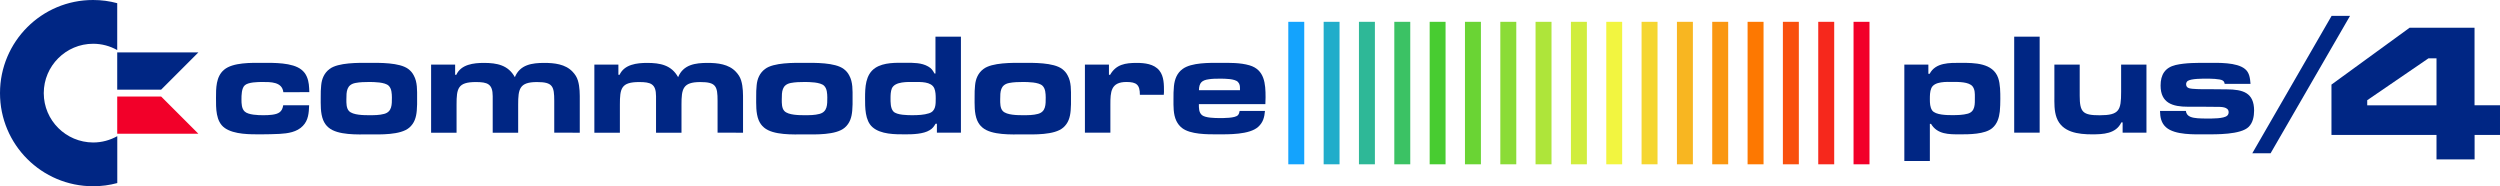 <?xml version="1.0" encoding="utf-8"?>
<!-- Generator: Adobe Illustrator 25.4.1, SVG Export Plug-In . SVG Version: 6.00 Build 0)  -->
<svg version="1.1" id="Layer_1" xmlns="http://www.w3.org/2000/svg" xmlns:xlink="http://www.w3.org/1999/xlink" x="0px" y="0px"
	 viewBox="0 0 3839 286" style="enable-background:new 0 0 3839 286;" xml:space="preserve">
<style type="text/css">
	.st0{fill-rule:evenodd;clip-rule:evenodd;fill:#14A3FD;}
	.st1{fill-rule:evenodd;clip-rule:evenodd;fill:#21ADCA;}
	.st2{fill-rule:evenodd;clip-rule:evenodd;fill:#2EB897;}
	.st3{fill-rule:evenodd;clip-rule:evenodd;fill:#3BC264;}
	.st4{fill-rule:evenodd;clip-rule:evenodd;fill:#48CC31;}
	.st5{fill-rule:evenodd;clip-rule:evenodd;fill:#6AD434;}
	.st6{fill-rule:evenodd;clip-rule:evenodd;fill:#8BDC37;}
	.st7{fill-rule:evenodd;clip-rule:evenodd;fill:#AEE53A;}
	.st8{fill-rule:evenodd;clip-rule:evenodd;fill:#D0ED3D;}
	.st9{fill-rule:evenodd;clip-rule:evenodd;fill:#F2F540;}
	.st10{fill-rule:evenodd;clip-rule:evenodd;fill:#F5D630;}
	.st11{fill-rule:evenodd;clip-rule:evenodd;fill:#F8B621;}
	.st12{fill-rule:evenodd;clip-rule:evenodd;fill:#FA9711;}
	.st13{fill-rule:evenodd;clip-rule:evenodd;fill:#FD7801;}
	.st14{fill-rule:evenodd;clip-rule:evenodd;fill:#F9500E;}
	.st15{fill-rule:evenodd;clip-rule:evenodd;fill:#F6281C;}
	.st16{fill-rule:evenodd;clip-rule:evenodd;fill:#F20029;}
	.st17{fill:#002684;}
	.st18{fill:#F20029;}
	.st19{fill-rule:evenodd;clip-rule:evenodd;fill:#002684;}
	.st20{fill-rule:evenodd;clip-rule:evenodd;fill:#12506F;}
	.st21{fill-rule:evenodd;clip-rule:evenodd;fill:#24795B;}
	.st22{fill-rule:evenodd;clip-rule:evenodd;fill:#36A346;}
	.st23{fill:#FFFFFF;}
	.st24{fill-rule:evenodd;clip-rule:evenodd;fill:#3E3632;}
	.st25{fill:#282422;}
	.st26{fill:url(#SVGID_1_);}
	.st27{fill:url(#SVGID_00000066505253010250728790000001075374733934454429_);}
	.st28{fill:url(#SVGID_00000103246042026376600290000006513689414866521788_);}
	.st29{fill:url(#SVGID_00000003102828955381072890000006935769174399370389_);}
	.st30{fill:url(#SVGID_00000160907202390639673360000008577726661298014095_);}
	.st31{fill:url(#SVGID_00000167377954152902326090000005244577708811143601_);}
	.st32{fill:url(#SVGID_00000008848095987300080360000001765074483850226333_);}
	.st33{fill:url(#SVGID_00000152961757136054460840000010340528136302454974_);}
	.st34{fill:url(#SVGID_00000147905467131927482120000011025373267729925511_);}
	.st35{fill:url(#SVGID_00000134216142820192133670000005060164974885271474_);}
	.st36{fill:url(#SVGID_00000069383783401598693500000015407736058669090479_);}
	.st37{fill:url(#SVGID_00000054227947152384534320000000809721782673127600_);}
	.st38{fill:url(#SVGID_00000164512559523835470050000004592606710398943655_);}
	.st39{fill:url(#SVGID_00000059294991387919304060000011613691754199705791_);}
	.st40{fill:url(#SVGID_00000089562010818982699050000000437018434878093214_);}
	.st41{fill:url(#SVGID_00000077292311021293650350000004121618914453639565_);}
	.st42{fill:url(#SVGID_00000066493203378775570980000016494861469412305847_);}
	.st43{fill:url(#SVGID_00000079452773752998327870000011321559147626276788_);}
	.st44{fill-rule:evenodd;clip-rule:evenodd;fill:#FFFFFF;}
	.st45{fill:url(#SVGID_00000039131155624603184350000018430376892785855626_);}
	.st46{fill:url(#SVGID_00000062190283898002171060000008574701121899722638_);}
	.st47{fill:url(#SVGID_00000023275662691955660710000010602416018820502693_);}
	.st48{fill:url(#SVGID_00000018202220550602242870000012449683456717045162_);}
	.st49{fill:url(#SVGID_00000121968766247700318970000006033856203981520548_);}
	.st50{fill:url(#SVGID_00000049190813498127951410000008574438734715078051_);}
	.st51{fill:url(#SVGID_00000044162619183034572230000000262026686247438014_);}
	.st52{fill:url(#SVGID_00000163762549435963289130000002826325829730899873_);}
	.st53{fill:url(#SVGID_00000168101506388376178160000015036152562777062829_);}
	.st54{fill:url(#SVGID_00000129189286605367801870000002518705726416183197_);}
	.st55{fill:url(#SVGID_00000136373537575171343170000011004790326628896686_);}
	.st56{fill:url(#SVGID_00000146499967732966699550000013448095905850275973_);}
	.st57{fill:url(#SVGID_00000090987693309771925260000003682361602687518119_);}
	.st58{fill:url(#SVGID_00000147916822180281660430000003986342149475477951_);}
	.st59{fill:url(#SVGID_00000129915277995168849600000009138457767491374229_);}
	.st60{fill:url(#SVGID_00000075136608576821540100000016338125608590346154_);}
	.st61{fill:url(#SVGID_00000141447715837237407700000009527923711625682585_);}
	.st62{fill:url(#SVGID_00000046320279022504917880000018319253833658224525_);}
</style>
<g>
	<g>
		<g>
			<g>
				<g id="polygon15_00000117653183369094474410000012456127544995202697_">
					<polygon class="st0" points="2002.8,33.5 2002.8,33.5 2002.8,252.3 1978.3,252.3 1978.3,33.5 					"/>
				</g>
				<g>
					<polygon class="st1" points="2057,33.5 2057,33.5 2057,252.3 2032.6,252.3 2032.6,33.5 					"/>
				</g>
				<g>
					<polygon class="st2" points="2111.3,33.5 2111.3,33.5 2111.3,252.3 2086.8,252.3 2086.8,33.5 					"/>
				</g>
				<g>
					<polygon class="st3" points="2165.6,33.5 2165.6,33.5 2165.6,252.3 2141.1,252.3 2141.1,33.5 					"/>
				</g>
			</g>
			<g>
				<g>
					<polygon class="st4" points="2219.8,33.5 2219.8,33.5 2219.8,252.3 2195.4,252.3 2195.4,33.5 					"/>
				</g>
				<g>
					<polygon class="st5" points="2274.1,33.5 2274.1,33.5 2274.1,252.3 2249.6,252.3 2249.6,33.5 					"/>
				</g>
				<g>
					<polygon class="st6" points="2328.4,33.5 2328.4,33.5 2328.4,252.3 2303.9,252.3 2303.9,33.5 					"/>
				</g>
				<g>
					<polygon class="st7" points="2382.5,33.5 2382.5,33.5 2382.5,252.3 2358,252.3 2358,33.5 					"/>
				</g>
				<g>
					<polygon class="st8" points="2436.8,33.5 2436.8,33.5 2436.8,252.3 2412.3,252.3 2412.3,33.5 					"/>
				</g>
			</g>
			<g>
				<g>
					<polygon class="st9" points="2491,33.5 2491,33.5 2491,252.3 2466.6,252.3 2466.6,33.5 					"/>
				</g>
				<g>
					<polygon class="st10" points="2545.3,33.5 2545.3,33.5 2545.3,252.3 2520.8,252.3 2520.8,33.5 					"/>
				</g>
				<g>
					<polygon class="st11" points="2599.6,33.5 2599.6,33.5 2599.6,252.3 2575.1,252.3 2575.1,33.5 					"/>
				</g>
				<g>
					<polygon class="st12" points="2653.8,33.5 2653.8,33.5 2653.8,252.3 2629.3,252.3 2629.3,33.5 					"/>
				</g>
			</g>
			<g>
				<g>
					<polygon class="st13" points="2708.1,33.5 2708.1,33.5 2708.1,252.3 2683.6,252.3 2683.6,33.5 					"/>
					<polygon class="st14" points="2762.3,33.5 2762.3,33.5 2762.3,252.3 2737.8,252.3 2737.8,33.5 					"/>
					<polygon class="st15" points="2816.6,33.5 2816.6,33.5 2816.6,252.3 2792.1,252.3 2792.1,33.5 					"/>
					<polygon class="st16" points="2870.8,33.5 2870.8,33.5 2870.8,252.3 2846.3,252.3 2846.3,33.5 					"/>
				</g>
			</g>
		</g>
		<g>
			<path class="st17" d="M435.1,141.6c-1.8-16.1-19.7-15.7-32.3-15.7c-6.8,0-21.2,0.2-26.7,4.9c-5.3,4.4-5.3,15.9-5.3,22.1
				c0,6,0.2,13.9,4.9,18.3c5.5,5.3,20.8,5.7,27.8,5.7c4.9,0,9.5,0,14.4-0.7c9.7-1.3,15.5-4.2,17-14.6h39.8
				c-0.4,11.7-1.1,23-9.7,31.8c-9.1,9.5-23,11.5-35.6,12.2c-9.5,0.4-18.8,0.7-28.3,0.7c-17,0-41.3,0.4-55.9-9.7
				c-14.1-9.9-13.5-30.7-13.5-46c0-15-0.2-32.9,12.4-43.5c13.7-11.5,42.2-10.6,59-10.6s46-0.7,59.9,10.6c3.8,3.1,6.2,6.2,8.2,10.8
				c3.3,7.7,3.5,15.2,3.8,23.6L435.1,141.6L435.1,141.6z"/>
			<path class="st17" d="M640,169.9c-0.9,10.2-3.5,19.2-11.5,26.1c-13.5,11.7-45.3,10.4-61.9,10.4c-17.2,0-47.7,1.5-61.9-10.4
				c-4-3.3-6.4-6.9-8.4-11.5c-4.4-10.8-3.8-24.5-3.8-36c0-5.7,0-11.7,0.7-17.5c0.9-9.9,4.6-18.8,12.8-25
				c13.3-10.2,44.9-9.5,60.5-9.5c15.9,0,47.1-0.7,60.5,9.5c3.8,2.9,6.2,5.7,8.4,9.9c5.7,10.2,5.1,23.2,5.1,34.5
				C640.7,156.8,640.5,163.5,640,169.9z M596.8,131.6c-5.7-5.5-22.5-5.7-29.8-5.7c-7.1,0-14.4,0.2-21.2,1.5
				c-13.7,2.7-13.9,13.3-13.9,25.2c0,5.7-0.2,13.5,4,17.9c6,6.4,23.2,6.4,31.2,6.4c7.5,0,15.5,0,22.8-2
				c12.2-3.3,11.9-14.4,11.9-25.2C601.7,143.8,601.5,136.1,596.8,131.6z"/>
			<path class="st17" d="M851.1,203.7v-48.8c0-22.5-2.4-28.9-26.5-28.9c-27,0-28.9,10.6-28.9,34.7v43.1h-39.1V155v-7.3
				c0-19-8.2-21.7-25.9-21.7c-27.8,0-29.6,9.9-29.6,34.7v43.1H662V99.2h36.9v15.7h1.8c7.3-16.1,26.7-18.3,42.4-18.3
				c19.9,0,37.3,3.3,47.5,21.9c8-19.4,26.5-21.9,45.3-21.9c15.2,0,32.3,1.8,43.3,13.5c3.8,4,6.6,8.2,8.2,13.5
				c3.1,10.2,2.9,21,2.9,31.4v48.8L851.1,203.7L851.1,203.7z"/>
			<path class="st17" d="M1101.9,203.7v-48.8c0-22.5-2.4-28.9-26.5-28.9c-27,0-28.9,10.6-28.9,34.7v43.1h-39.1V155v-7.3
				c0-19-8.2-21.7-25.9-21.7c-27.8,0-29.6,9.9-29.6,34.7v43.1h-39.2V99.2h36.9v15.7h1.8c7.3-16.1,26.7-18.3,42.4-18.3
				c19.9,0,37.3,3.3,47.5,21.9c8-19.4,26.5-21.9,45.3-21.9c15.2,0,32.3,1.8,43.3,13.5c3.8,4,6.6,8.2,8.2,13.5
				c3.1,10.2,2.9,21,2.9,31.4v48.8L1101.9,203.7L1101.9,203.7z"/>
			<path class="st17" d="M1308.7,169.9c-0.9,10.2-3.5,19.2-11.5,26.1c-13.5,11.7-45.3,10.4-61.9,10.4c-17.2,0-47.7,1.5-61.9-10.4
				c-4-3.3-6.4-6.9-8.4-11.5c-4.4-10.8-3.8-24.5-3.8-36c0-5.7,0-11.7,0.7-17.5c0.9-9.9,4.6-18.8,12.8-25
				c13.3-10.2,44.9-9.5,60.5-9.5c15.9,0,47.1-0.7,60.5,9.5c3.8,2.9,6.2,5.7,8.4,9.9c5.7,10.2,5.1,23.2,5.1,34.5
				C1309.4,156.8,1309.2,163.5,1308.7,169.9z M1265.4,131.6c-5.7-5.5-22.5-5.7-29.8-5.7c-7.1,0-14.4,0.2-21.2,1.5
				c-13.7,2.7-13.9,13.3-13.9,25.2c0,5.7-0.2,13.5,4,17.9c6,6.4,23.2,6.4,31.2,6.4c7.5,0,15.5,0,22.8-2
				c12.2-3.3,11.9-14.4,11.9-25.2C1270.3,143.8,1270.1,136.1,1265.4,131.6z"/>
			<path class="st17" d="M1438.7,203.7V190h-2c-2.7,4.4-4.6,7.3-9.1,9.9c-9.7,6-26.1,6.4-37.1,6.4c-16.1,0-38,0.2-50.8-11.1
				c-11.5-10.2-11.3-30.3-11.3-44.4c0-16.4,0.4-36.2,15.5-46.4c13.3-8.8,31.8-8,47.1-8c11.5,0,24.1-0.2,34.3,5.7
				c5.1,2.9,6.9,5.7,9.7,10.8h1.5V56.3h39.1v147.4H1438.7L1438.7,203.7z M1434.7,135.6c-4.6-10.6-21.4-9.7-30.9-9.7
				c-9.7,0-29.4-1.1-34.3,9.9c-1.8,4.4-2,10.2-2,14.8c0,6.2-0.2,15.7,4.4,20.6c5.3,5.7,22.3,5.7,29.4,5.7c8,0,17.7-0.4,25.2-2.9
				c10.6-3.3,10.4-13.5,10.4-23C1436.9,146.2,1436.7,140.3,1434.7,135.6z"/>
			<path class="st17" d="M1644.1,169.9c-0.9,10.2-3.5,19.2-11.5,26.1c-13.5,11.7-45.3,10.4-61.9,10.4c-17.2,0-47.7,1.5-61.9-10.4
				c-4-3.3-6.4-6.9-8.4-11.5c-4.4-10.8-3.8-24.5-3.8-36c0-5.7,0-11.7,0.7-17.5c0.9-9.9,4.6-18.8,12.8-25
				c13.3-10.2,44.9-9.5,60.5-9.5c15.9,0,47.1-0.7,60.5,9.5c3.8,2.9,6.2,5.7,8.4,9.9c5.7,10.2,5.1,23.2,5.1,34.5
				C1644.8,156.8,1644.6,163.5,1644.1,169.9z M1600.8,131.6c-5.7-5.5-22.5-5.7-29.8-5.7c-7.1,0-14.4,0.2-21.2,1.5
				c-13.7,2.7-13.9,13.3-13.9,25.2c0,5.7-0.2,13.5,4,17.9c6,6.4,23.2,6.4,31.2,6.4c7.5,0,15.5,0,22.8-2
				c12.2-3.3,11.9-14.4,11.9-25.2C1605.7,143.8,1605.5,136.1,1600.8,131.6z"/>
			<path class="st17" d="M1787.1,145.6h-36.7c0-15.5-5.1-19.7-20.6-19.7c-24.1,0-24.7,15.2-24.7,34.5v43.3H1666V99.2h36.9v15.7h1.8
				c9.1-16.1,23.6-18.3,40.7-18.3c12.2,0,26.7,1.5,34.9,11.7c7.3,9.1,7.1,22.1,7.1,33.1C1787.4,142.7,1787.1,144.2,1787.1,145.6z"/>
			<path class="st17" d="M1943.1,159.9h-102.1c0,6-0.2,12.8,4.9,17c5.3,4.2,20.1,4.4,26.5,4.4c6.4,0,24.3,0.2,28.5-4.4
				c1.8-1.8,2.2-4.2,2.7-6.6h38.9c-0.9,9.9-2.9,17.7-10.4,24.5c-13.5,12.2-45.7,11.5-62.8,11.5c-15.5,0-41.3,0.2-54.1-9.7
				c-4-3.1-6.6-6.6-8.8-11c-4.9-10.2-4.4-22.8-4.4-33.6c0-6.6,0-13.3,0.7-19.7c1.1-10.6,4.6-20.1,13.5-26.5
				c13.7-9.9,41.1-9.3,57.2-9.3c14.8,0,30.9-0.4,45.3,3.8c23.2,6.8,24.7,28.1,24.7,49.1C1943.3,152.9,1943.3,156.4,1943.1,159.9z
				 M1904.1,136.1c0-4-0.2-7.1-3.1-10.2c-4.6-5.1-20.6-5.1-27-5.1c-6,0-11.9,0-17.7,0.9c-11,1.5-15,5.7-15.2,16.8h63L1904.1,136.1
				L1904.1,136.1z"/>
		</g>
		<g>
			<path class="st17" d="M3070.9,171.2c-1.1,9.7-4,19.2-11.7,25.6c-11.3,9.5-35.6,9.5-49.5,9.5c-17,0-34.7,0.2-44.4-16.1h-1.8v57
				h-39.2v-148h36.9v14.1h2c9.1-17.5,30.7-16.8,48-16.8c20.6,0,49.1,0,57.2,23.2c3.3,9.5,3.3,22.3,3.3,32.3
				C3071.7,158.4,3071.5,164.8,3070.9,171.2z M3029.1,132.7c-5.5-7.1-21.9-6.9-29.8-6.9c-9.7,0-28.9-1.3-33.6,9.7
				c-2.2,4.9-2.2,11.7-2.2,17c0,5.7,0.2,12.2,3.5,17c5.1,7.3,23.4,7.3,31.2,7.3c7.5,0,16.1-0.2,23.4-2.2c11.9-3.3,11-15,11-25.4
				C3032.6,143.6,3032.8,137.6,3029.1,132.7z"/>
			<path class="st17" d="M3093,203.7V56.3h39.1v147.4H3093L3093,203.7z"/>
			<path class="st17" d="M3259.5,203.7V188h-2c-8.2,17.5-28.1,18.3-44.9,18.3c-21,0-46-2.9-54.4-25.4c-4-10.8-3.5-22.5-3.5-34V99.2
				h38.9v47.7c0,25.6,4.9,30.1,30.7,30.1c30.1,0,32.9-7.7,32.9-35.8v-42h38.9v104.5H3259.5z"/>
			<path class="st17" d="M3453.1,194.8c-12.2,12.2-50.4,11.5-66.1,11.5c-17,0-47.1,1.3-60.8-10.8c-7.5-6.6-9.1-15.5-9.3-25.2h39.8
				c0.9,9.5,10.6,10.6,18.1,11.3c4.9,0.4,9.7,0.4,14.6,0.4c6.8,0,25.4,0.4,30.7-4.4c1.5-1.3,2.2-3.3,2.2-5.3
				c0-8.6-12.2-8.2-18.1-8.2c-7.3,0-14.6-0.2-21.9-0.2c-7.5,0-15,0-22.5,0c-23.4,0-42-5.5-42-32.5c0-16.6,6.6-27.6,23.2-31.6
				c15.2-3.5,33.4-3.3,48.8-3.3c16.4,0,44.9-1.1,57.7,9.5c6.9,5.7,7.7,14.4,8.4,22.8h-39.7c-0.4-2.2-0.9-3.8-2.9-5.1
				c-4.2-2.9-19.9-2.9-24.7-2.9c-6.4,0-23.6-0.2-29.2,3.5c-1.5,1.3-2.4,2.9-2.4,4.9c0,5.7,4.6,6.6,9.3,7.1
				c9.9,0.9,21.4,0.7,31.4,0.7l21.9,0.2c24.5,0.2,41.8,4.9,41.8,32.7C3461.3,178.7,3459.7,188.2,3453.1,194.8z"/>
			<path class="st17" d="M3486.7,235.4h-28.1l121.8-211h28.3L3486.7,235.4z"/>
		</g>
		<g>
			<path class="st17" d="M67.2,143c0-41.8,34-75.8,75.8-75.8c13.4,0,26,3.5,37,9.7v-72C168.2,1.7,155.8,0,143,0C64-0.1,0,63.9,0,143
				S64,286,143.1,286c12.8,0,25.2-1.7,37-4.9v-72c-11,6.1-23.6,9.7-37,9.7C101.2,218.7,67.2,184.8,67.2,143z"/>
			<polygon class="st17" points="180,137.7 247.4,137.7 304.6,80.5 180,80.5 			"/>
			<polygon class="st18" points="180,148.2 180,205.4 304.6,205.4 247.4,148.2 			"/>
		</g>
		<g>
			<path class="st17" d="M3800,207.2v37.6h-58.5v-37.6h-161.3v-77.3l120-87.3h99.7v119.1h39.1v45.5L3800,207.2L3800,207.2z
				 M3741.5,89.6h-12.4l-94,64.3v7.9h106.4V89.6z"/>
		</g>
	</g>
</g>
</svg>
